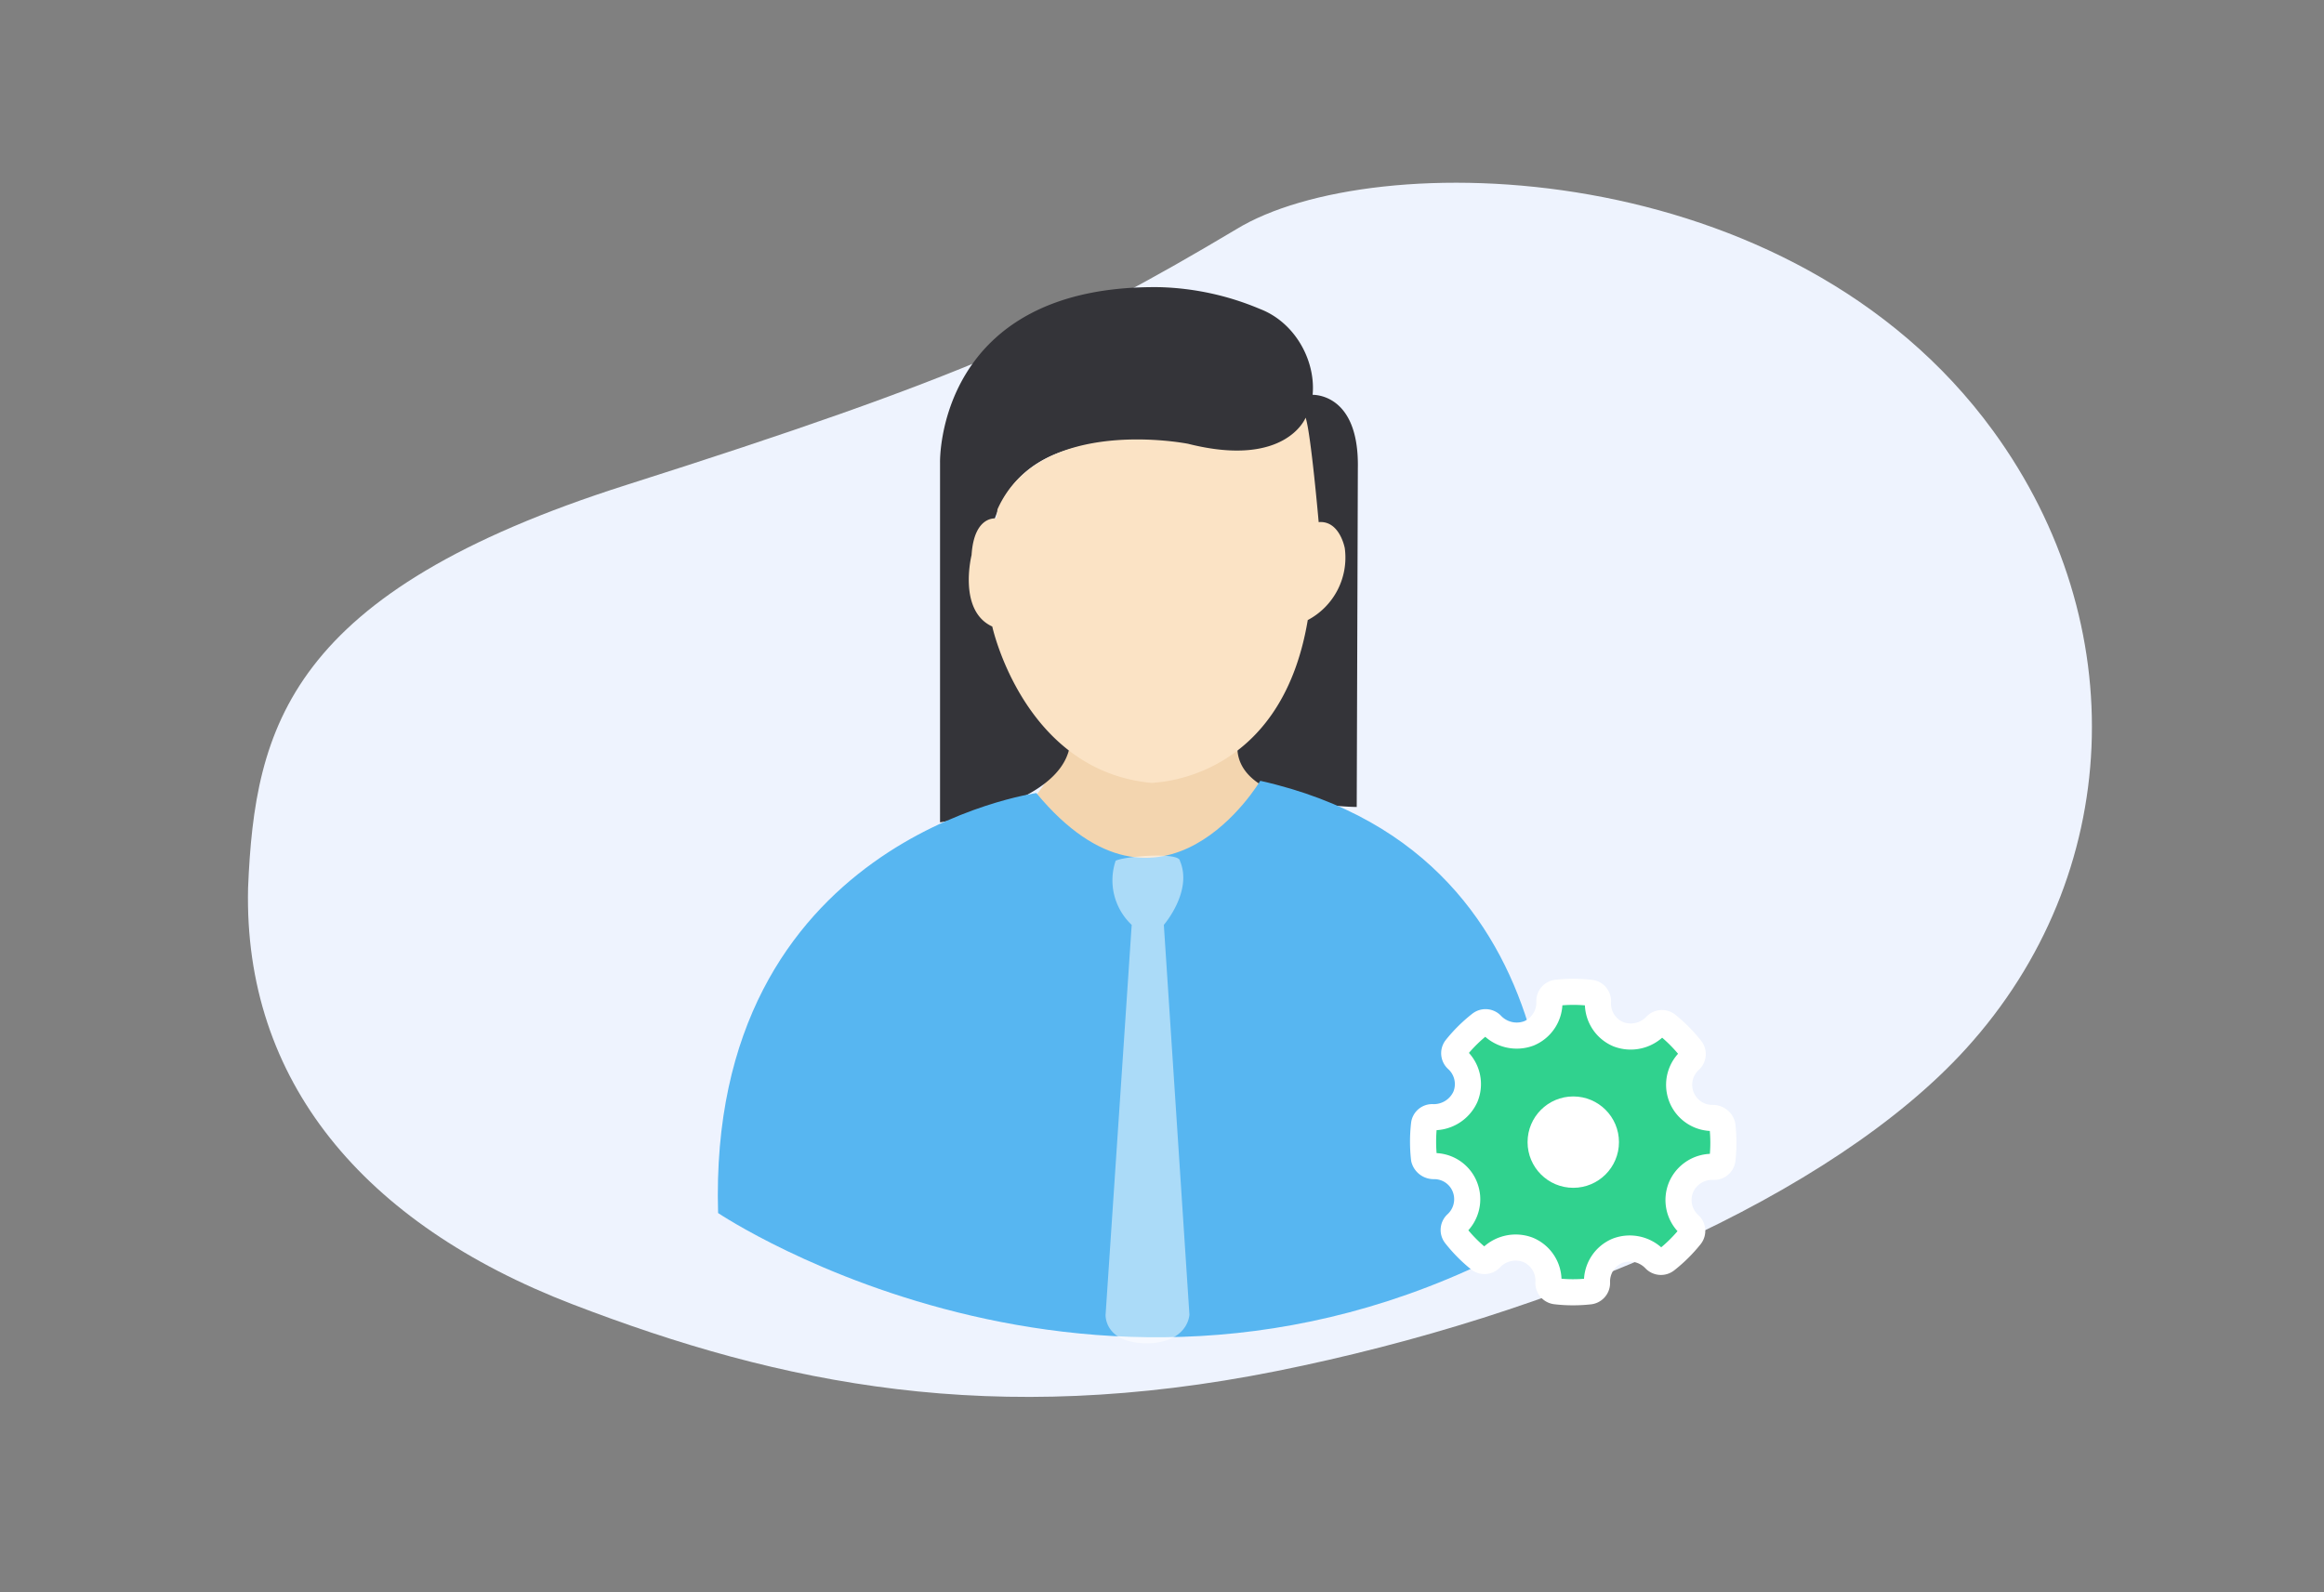 <svg xmlns="http://www.w3.org/2000/svg" width="178" height="122" viewBox="0 0 178 122">
  <rect x="0" y="0" width="178" height="122" fill="#808080" stroke="none"/>
  <defs>
    <style>
      .cls-1 {
        fill: #eef3fe;
      }

      .cls-1, .cls-2, .cls-3, .cls-4, .cls-5, .cls-6, .cls-7 {
        fill-rule: evenodd;
      }

      .cls-2 {
        fill: #f3d5af;
      }

      .cls-3 {
        fill: #343439;
      }

      .cls-4 {
        fill: #57b6f1;
      }

      .cls-5, .cls-8 {
        fill: #fff;
      }

      .cls-5 {
        opacity: 0.5;
      }

      .cls-6 {
        fill: #fbe3c5;
      }

      .cls-7 {
        fill: #30d28e;
        stroke: #fff;
        stroke-linejoin: round;
        stroke-width: 2px;
      }
    </style>
  </defs>
  <path class="cls-1" d="M19,68.019c0.518-12.348,3.106-22.638,28.987-30.87S81.739,25.287,94.68,17.569c10.426-6.394,42.473-5.832,57.974,15.435,10.784,14.8,10.007,34.037-2.07,47.334-10.26,11.3-31.5,20.432-52.8,24.7-21.692,4.344-37.893,1.057-53.939-5.117S18.655,82.768,19,68.019Z"/>
  <g id="user-2">
    <path class="cls-2" d="M81.756,56.97s-2.469,5.279-4.923,6.132L87.91,71.687l11.077-1.226L99,63a14.487,14.487,0,0,0-4.936-6.03C89.261,53.309,81.756,56.97,81.756,56.97Z"/>
    <path class="cls-3" d="M72,63V35.423S71.684,21.788,88.818,22a21.2,21.2,0,0,1,7.676,1.667c5.672,2.159,6.392,12.724-4.226,10.876C88.977,34.11,79,31.868,76.226,39.633c-2.817,7.927,4.135,16.571,5.692,17.63C81.042,61.717,72,63,72,63Z"/>
    <path class="cls-3" d="M100.461,30.248S104.108,30,104,35.861l-0.086,25.963s-8.986-.045-9.142-4.473c0,0,9.156-8.374,4.657-24.91A1.933,1.933,0,0,1,100.461,30.248Z"/>
    <path class="cls-4" d="M79.373,60.757S54.152,64.264,55,92.933c0,0,30.621,20.573,63.52,1.226,0,0,3.977-28.506-21.994-34.341C96.525,59.818,89.066,72.447,79.373,60.757Z"/>
    <path class="cls-5" d="M85.448,65.95a4.685,4.685,0,0,0,1.231,4.906l-2,29.874s-0.116,2.1,3,2.178c2.263,0.056,3.294-1.063,3.422-2.178L89.141,70.856s2.233-2.574,1.231-4.906C90.322,65.241,85.938,65.622,85.448,65.95Z"/>
    <path class="cls-6" d="M100,32s-1.516,3.891-9,2c0,0-11.354-2.265-14.6,5.019l-0.086.7s-1.706-.276-1.9,2.807c0,0-1.071,4.254,1.585,5.472,0,0,2.408,11.065,12.214,11.983,0.135-.054,9.871-0.05,11.95-12.476A5.412,5.412,0,0,0,103,42s-0.384-2.141-2-2C101,40,100.4,33.149,100,32Z"/>
  </g>
  <path id="Forma_1" data-name="Forma 1" class="cls-7" d="M131.92,86.216a0.748,0.748,0,0,0-.739-0.567,2.541,2.541,0,0,1-1.739-4.422,0.64,0.64,0,0,0,.07-0.868,11.421,11.421,0,0,0-1.822-1.841,0.641,0.641,0,0,0-.875.071,2.649,2.649,0,0,1-2.868.645,2.555,2.555,0,0,1-1.554-2.5,0.638,0.638,0,0,0-.565-0.672,11.471,11.471,0,0,0-2.587-.007,0.64,0.64,0,0,0-.57.658A2.56,2.56,0,0,1,117.1,79.17a2.657,2.657,0,0,1-2.847-.649,0.641,0.641,0,0,0-.868-0.073,11.382,11.382,0,0,0-1.861,1.84,0.639,0.639,0,0,0,.068.875,2.55,2.55,0,0,1,.643,2.871,2.658,2.658,0,0,1-2.5,1.555,0.626,0.626,0,0,0-.665.565,11.564,11.564,0,0,0,0,2.617,0.761,0.761,0,0,0,.754.566,2.522,2.522,0,0,1,2.367,1.577,2.559,2.559,0,0,1-.643,2.845,0.64,0.64,0,0,0-.07.867,11.446,11.446,0,0,0,1.82,1.842,0.639,0.639,0,0,0,.875-0.069,2.647,2.647,0,0,1,2.868-.645,2.551,2.551,0,0,1,1.556,2.5,0.64,0.64,0,0,0,.565.672,11.448,11.448,0,0,0,2.587.007,0.641,0.641,0,0,0,.57-0.659,2.556,2.556,0,0,1,1.574-2.454,2.653,2.653,0,0,1,2.848.648,0.644,0.644,0,0,0,.869.073,11.451,11.451,0,0,0,1.86-1.841,0.638,0.638,0,0,0-.068-0.874,2.55,2.55,0,0,1-.645-2.871,2.576,2.576,0,0,1,2.353-1.56l0.143,0a0.641,0.641,0,0,0,.673-0.564A11.565,11.565,0,0,0,131.92,86.216Z"/>
  <circle id="Forma_1_copy" data-name="Forma 1 copy" class="cls-8" cx="120.5" cy="87.5" r="3.5"/>
</svg>
